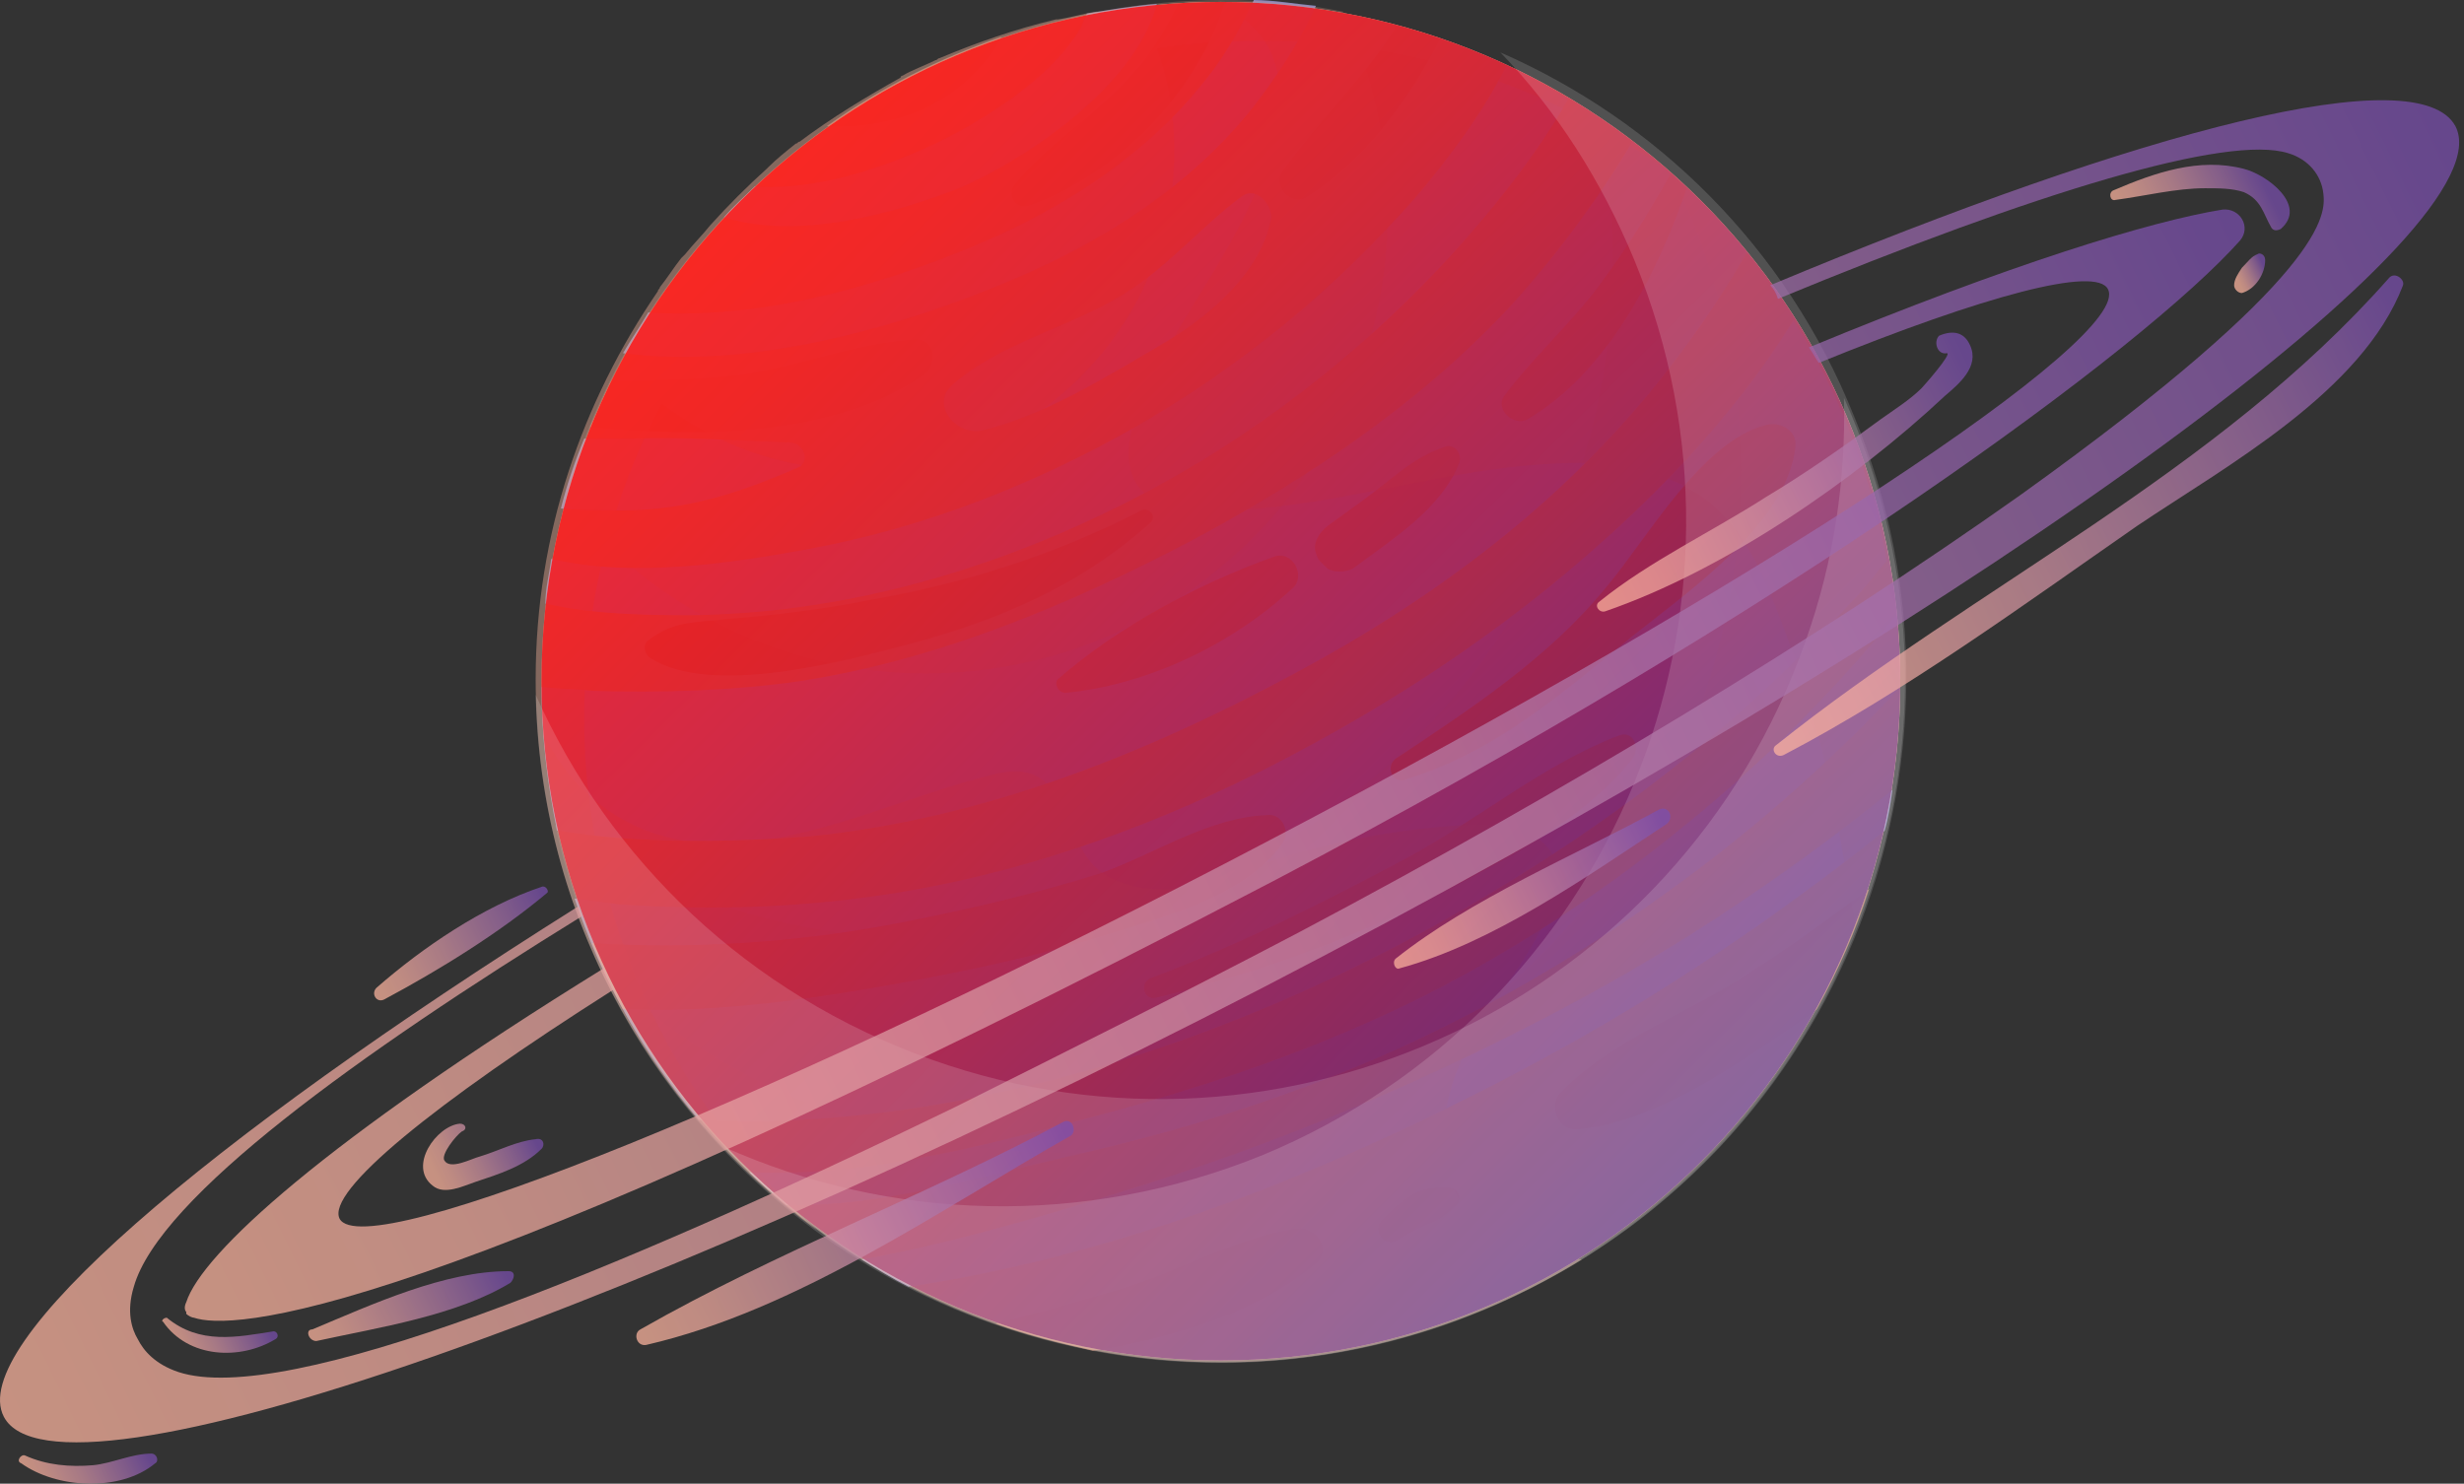 <svg width="88" height="53" viewBox="0 0 88 53" fill="none" xmlns="http://www.w3.org/2000/svg">
<rect x="0" y="0" width="88" height="53" fill="#333333" stroke="none"/>
<path d="M43.602 48.597C57.003 48.597 67.866 37.734 67.866 24.333C67.866 10.933 57.003 0.069 43.602 0.069C30.202 0.069 19.339 10.933 19.339 24.333C19.339 37.734 30.202 48.597 43.602 48.597Z" fill="#E7A993"/>
<g opacity="0.66">
<path d="M22.181 18.233C24.538 18.233 26.41 17.609 28.49 16.707C28.975 16.5 28.698 15.806 28.212 15.806C26.271 15.737 24.469 15.598 22.528 15.668C21.973 15.668 21.418 15.668 20.864 15.668C20.517 16.5 20.24 17.331 20.032 18.163C20.794 18.233 21.488 18.233 22.181 18.233Z" fill="#B2AFFF"/>
<path d="M50.535 7.071C47.693 10.329 44.296 13.102 40.552 15.251C36.878 17.331 32.996 18.856 28.836 19.619C26.202 20.104 22.597 20.659 19.685 19.965C19.616 20.52 19.477 21.005 19.477 21.56C21.28 21.976 23.36 21.976 24.746 21.976C29.876 21.907 34.937 20.52 39.512 18.302C44.157 16.083 48.455 12.825 51.922 9.012C53.239 7.556 54.833 5.615 56.012 3.535C55.319 3.12 54.556 2.704 53.793 2.357C52.961 4.021 51.783 5.615 50.535 7.071Z" fill="#B2AFFF"/>
<path d="M34.244 6.725C36.531 5.754 40.552 3.12 41.315 0.139C40.483 0.208 39.651 0.347 38.819 0.485C38.75 0.624 38.68 0.763 38.611 0.971C37.71 2.496 36.115 3.605 34.59 4.506C32.788 5.546 29.599 6.863 26.964 6.655C26.618 7.002 26.202 7.348 25.855 7.764C28.49 8.596 31.956 7.626 34.244 6.725Z" fill="#B2AFFF"/>
<path d="M28.906 29.879C35.075 29.255 40.83 26.968 46.237 24.056C51.159 21.422 55.734 18.025 59.27 13.588C60.379 12.201 61.488 10.607 62.39 9.012C61.211 7.557 59.825 6.239 58.3 5.061C56.982 7.279 55.388 9.359 53.863 11.023C50.604 14.489 46.653 17.123 42.493 19.342C38.126 21.63 33.481 23.571 28.559 24.333C26.133 24.68 23.637 24.749 21.21 24.68C20.587 24.61 19.963 24.61 19.339 24.541C19.339 26.274 19.547 28.007 19.893 29.671C22.874 30.157 26.063 30.087 28.906 29.879Z" fill="#B2AFFF"/>
<path d="M67.312 29.671C67.45 29.186 67.52 28.701 67.589 28.215C63.638 31.404 59.339 34.247 54.833 36.534C50.396 38.822 45.752 40.763 40.968 42.288C37.641 43.328 34.244 44.368 30.777 44.992C31.332 45.339 31.887 45.685 32.441 45.963C40.413 44.784 48.247 41.526 55.041 37.852C59.409 35.495 63.499 32.721 67.312 29.671Z" fill="#B2AFFF"/>
<path d="M42.84 3.12C40.968 5.407 38.403 7.141 35.7 8.388C31.817 10.121 27.38 11.439 23.152 11.161C22.874 11.647 22.528 12.132 22.25 12.617C26.965 13.241 32.441 11.577 36.185 9.983C39.443 8.596 42.493 6.655 44.712 3.882C45.474 2.912 46.376 1.594 46.999 0.208C46.237 0.139 45.474 0 44.781 0C44.227 1.179 43.602 2.218 42.84 3.12Z" fill="#B2AFFF"/>
<path d="M52.407 36.257C57.953 33.415 63.429 29.325 67.866 24.541C67.866 24.472 67.866 24.402 67.866 24.333C67.866 23.571 67.797 22.739 67.728 21.976C66.341 23.64 64.885 25.234 63.291 26.759C60.102 29.741 56.636 32.375 52.823 34.524C48.802 36.812 44.434 38.406 39.928 39.654C35.769 40.763 31.124 42.08 26.756 41.872C27.172 42.288 27.588 42.635 28.074 43.051C31.471 43.12 35.075 42.011 38.126 41.318C43.048 40.209 47.901 38.614 52.407 36.257Z" fill="#B2AFFF"/>
<path d="M31.679 39.723C38.611 38.822 45.197 36.396 51.228 33.068C56.705 30.018 61.904 26.205 66.064 21.56C66.549 21.075 66.965 20.52 67.381 20.035C66.826 16.915 65.648 14.004 64.053 11.439C62.806 13.449 61.35 15.252 59.755 16.915C56.012 20.798 51.644 23.987 46.93 26.552C42.008 29.255 36.67 31.266 31.124 32.028C28.143 32.444 25.093 32.514 22.112 32.306C21.557 32.236 21.072 32.167 20.517 32.098C21.488 35.009 23.013 37.713 24.954 40.001C27.242 40.139 29.46 40.001 31.679 39.723Z" fill="#B2AFFF"/>
<path d="M44.365 7.002C42.771 8.18 41.523 9.775 39.72 10.745C37.849 11.785 35.63 12.34 34.036 13.726C33.204 14.419 34.105 15.529 35.006 15.39C37.224 14.905 39.651 13.38 41.661 12.201C43.256 11.231 45.058 9.705 45.405 7.764C45.405 7.279 44.85 6.655 44.365 7.002Z" fill="#B2AFFF"/>
</g>
<path d="M64.123 15.945C64.192 15.39 63.568 15.043 63.083 15.182C60.795 15.737 58.854 19.203 57.398 20.936C55.318 23.501 52.545 25.304 49.842 27.106C49.495 27.383 49.703 27.938 50.119 27.869C53.377 26.898 55.804 24.749 58.369 22.669C60.379 21.075 63.845 18.648 64.123 15.945Z" fill="#E79174"/>
<path d="M40.76 18.233C37.641 19.827 34.59 20.798 31.124 21.422C29.391 21.768 27.658 21.976 25.925 22.115C24.746 22.253 24.053 22.184 23.152 22.877C22.944 23.016 23.013 23.363 23.221 23.501C25.37 24.888 30.084 23.64 32.441 23.016C35.63 22.184 38.68 20.867 41.107 18.648C41.315 18.441 41.038 18.094 40.76 18.233Z" fill="#E79174"/>
<g opacity="0.63">
<path d="M50.396 42.704C49.98 42.982 49.634 43.259 49.356 43.605C49.01 43.952 49.426 44.576 49.911 44.299C50.258 44.091 50.604 43.883 50.951 43.744C51.367 43.605 51.644 43.398 51.922 43.12C52.268 42.912 52.13 42.427 51.714 42.427C51.228 42.427 50.812 42.427 50.396 42.704Z" fill="#E79174"/>
<path d="M51.644 15.945C50.812 16.222 50.258 16.638 49.564 17.193C48.871 17.747 48.178 18.233 47.415 18.787C47.138 18.995 46.861 19.411 46.999 19.758C47.069 20.035 47.207 20.104 47.415 20.312C47.623 20.451 48.039 20.451 48.317 20.312C49.703 19.272 51.505 18.163 52.13 16.499C52.199 16.153 51.922 15.876 51.644 15.945Z" fill="#E79174"/>
<path d="M38.056 24.749C40.968 24.472 44.018 23.016 46.167 21.006C46.653 20.59 46.167 19.619 45.474 19.896C42.77 20.867 39.928 22.392 37.779 24.264C37.641 24.403 37.779 24.749 38.056 24.749Z" fill="#E79174"/>
<path d="M58.3 27.106C58.577 26.76 58.369 26.066 57.814 26.274C55.111 27.314 52.823 29.255 50.258 30.642C47.277 32.236 44.227 33.761 41.107 34.94C40.691 35.079 40.83 35.772 41.315 35.633C44.434 34.871 47.485 33.831 50.396 32.444C53.1 31.058 56.358 29.533 58.3 27.106Z" fill="#E79174"/>
<path d="M49.772 1.109C48.594 2.912 47.069 4.368 45.821 6.101C45.405 6.655 46.167 7.418 46.722 7.002C48.733 5.685 50.258 3.674 51.436 1.387C50.882 1.179 50.396 1.04 49.842 0.901C49.842 0.971 49.772 1.04 49.772 1.109Z" fill="#E79174"/>
<path d="M57.121 10.191C56.081 11.577 54.764 12.756 53.724 14.142C53.377 14.628 54.071 15.252 54.556 14.974C57.398 13.31 59.201 9.775 60.24 6.725C60.033 6.517 59.825 6.378 59.686 6.17C58.923 7.556 58.092 8.874 57.121 10.191Z" fill="#E79174"/>
<path d="M62.736 34.593C60.518 36.118 57.606 37.089 55.734 39.03C55.318 39.446 55.596 40.347 56.289 40.347C59.201 40.07 61.974 38.059 64.331 36.465C64.539 36.326 64.747 36.188 64.885 36.049C65.648 34.662 66.272 33.276 66.757 31.751C65.44 32.721 64.123 33.692 62.736 34.593Z" fill="#E79174"/>
<path d="M36.739 7.348C39.859 6.239 42.771 3.328 43.741 0.069C43.672 0.069 43.602 0.069 43.602 0.069C43.117 0.069 42.632 0.069 42.077 0.139C41.592 1.179 40.968 2.149 40.136 2.981C38.888 4.298 37.363 5.199 36.254 6.586C35.977 6.863 36.185 7.487 36.739 7.348Z" fill="#E79174"/>
<path d="M32.996 13.38C33.481 13.033 33.412 12.063 32.649 12.132C30.361 12.271 28.212 13.241 25.924 13.449C24.538 13.588 23.151 13.588 21.834 13.588C21.557 14.143 21.349 14.697 21.072 15.252C25.162 15.668 29.945 15.529 32.996 13.38Z" fill="#E79174"/>
<path d="M46.999 45.131C47.623 44.576 46.93 43.813 46.306 43.883C44.088 44.23 42.008 45.477 39.859 46.101C38.403 46.517 37.017 46.933 35.561 47.28C36.67 47.696 37.849 47.973 39.027 48.25C42.008 47.765 44.92 46.864 46.999 45.131Z" fill="#E79174"/>
<path d="M31.193 35.287C33.966 34.801 36.739 34.247 39.443 33.415C41.592 32.722 44.504 32.028 45.821 30.087C46.098 29.671 45.752 29.047 45.266 29.117C43.187 29.186 41.245 30.503 39.304 31.196C36.878 31.959 34.452 32.514 31.956 32.999C28.282 33.692 24.746 33.9 21.141 33.692C21.488 34.524 21.834 35.287 22.25 36.049C25.231 36.188 28.351 35.772 31.193 35.287Z" fill="#E79174"/>
<path d="M35.769 1.317C33.55 2.08 31.471 3.12 29.529 4.506C30.847 4.576 32.233 4.298 33.273 3.744C34.244 3.258 35.214 2.357 35.769 1.317Z" fill="#E79174"/>
</g>
<path opacity="0.36" d="M43.602 0.069C44.365 0.624 45.197 1.109 45.544 2.288C45.821 3.189 45.682 4.16 45.474 4.991C44.642 8.458 42.077 11.161 40.691 14.489C40.344 15.39 40.067 16.499 40.621 17.331C41.176 18.094 42.147 18.233 43.048 18.233C47.207 18.302 51.228 16.777 55.388 16.569C57.398 16.43 59.478 16.707 61.072 17.955C62.251 18.926 62.875 20.312 63.429 21.699C64.4 24.195 65.163 26.829 65.648 29.463C65.856 30.642 65.995 31.82 66.272 32.999C67.312 30.295 67.866 27.384 67.866 24.333C67.866 10.953 56.982 0.069 43.602 0.069Z" fill="#E7A993"/>
<path opacity="0.36" d="M43.602 48.666C48.317 48.666 52.754 47.28 56.497 44.992C56.081 44.923 55.665 44.853 55.249 44.715C54.279 44.507 53.308 44.16 52.615 43.467C51.159 42.011 51.367 39.585 52.268 37.713C53.169 35.841 54.625 34.316 55.388 32.444C55.596 31.959 55.734 31.404 55.596 30.919C55.319 29.671 53.724 29.394 52.476 29.463C49.911 29.602 47.346 30.087 44.92 30.919C43.88 31.266 42.909 31.681 41.8 31.751C40.691 31.82 39.512 31.543 38.888 30.711C38.126 29.74 38.056 28.146 36.878 27.661C36.323 27.453 35.769 27.591 35.214 27.73C31.193 28.77 26.965 31.127 23.082 29.671C21.488 29.047 20.24 27.869 19.477 26.343C20.379 38.822 30.847 48.666 43.602 48.666Z" fill="#E7A993"/>
<path opacity="0.15" d="M57.052 4.16C57.398 5.823 57.606 7.487 57.606 9.29C57.606 22.739 46.722 33.554 33.342 33.554C28.351 33.554 23.706 32.028 19.824 29.463C22.181 40.417 31.887 48.666 43.602 48.666C57.052 48.666 67.866 37.782 67.866 24.403C67.866 15.945 63.568 8.527 57.052 4.16Z" fill="#E7A993"/>
<path opacity="0.15" d="M59.686 6.17C61.281 9.428 62.182 13.033 62.182 16.915C62.182 30.364 51.298 41.179 37.918 41.179C31.748 41.179 26.063 38.822 21.765 35.009C25.717 43.051 33.966 48.597 43.602 48.597C57.052 48.597 67.866 37.713 67.866 24.333C67.866 17.123 64.747 10.676 59.686 6.17Z" fill="#E7A993"/>
<path opacity="0.45" d="M59.547 6.101C55.249 2.357 49.703 0.069 43.533 0.069C42.077 0.069 40.691 0.208 39.304 0.416C39.235 0.416 39.235 0.416 39.166 0.416C38.68 0.485 38.264 0.624 37.779 0.693H37.71C36.254 1.04 34.867 1.525 33.55 2.08C33.481 2.08 33.481 2.149 33.412 2.149C32.996 2.357 32.58 2.496 32.233 2.704C32.233 2.704 32.164 2.704 32.164 2.773C30.916 3.466 29.668 4.229 28.559 5.061C28.49 5.061 28.49 5.13 28.42 5.13C28.074 5.407 27.727 5.685 27.45 5.962L27.38 6.031C26.687 6.655 25.994 7.348 25.37 8.042C25.093 8.388 24.746 8.735 24.469 9.082C24.399 9.151 24.399 9.151 24.33 9.22C24.053 9.567 23.845 9.914 23.567 10.26C23.567 10.329 23.498 10.329 23.498 10.399C20.794 14.35 19.131 19.064 19.131 24.264C19.131 32.375 23.082 39.515 29.183 43.952C24.122 39.515 20.864 32.929 20.864 25.65C20.864 21.63 21.834 17.747 23.637 14.42C25.578 15.876 27.935 16.777 30.569 16.777C36.878 16.777 41.939 11.647 41.939 5.407C41.939 4.09 41.731 2.842 41.315 1.733C42.563 1.525 43.88 1.456 45.128 1.456C50.604 1.456 55.526 3.189 59.547 6.101Z" fill="#E7A993"/>
<path opacity="0.25" d="M20.171 17.817C23.221 21.63 27.866 24.056 33.065 24.056C42.147 24.056 49.565 16.707 49.565 7.556C49.565 4.991 49.01 2.565 47.97 0.416C46.584 0.139 45.128 0 43.602 0C32.441 0.069 23.013 7.626 20.171 17.817Z" fill="#E7A993"/>
<path opacity="0.76" d="M43.602 48.597C57.003 48.597 67.866 37.734 67.866 24.333C67.866 10.933 57.003 0.069 43.602 0.069C30.202 0.069 19.339 10.933 19.339 24.333C19.339 37.734 30.202 48.597 43.602 48.597Z" fill="url(#paint0_linear_74_58363)"/>
<path opacity="0.15" d="M65.856 14.212C65.925 17.123 65.509 20.035 64.469 22.947C59.963 35.703 45.959 42.358 33.273 37.852C26.687 35.495 21.765 30.711 19.131 24.818C19.339 34.663 25.578 43.814 35.422 47.28C48.178 51.786 62.112 45.131 66.618 32.375C68.837 26.205 68.352 19.758 65.856 14.212Z" fill="url(#paint1_linear_74_58363)"/>
<path opacity="0.15" d="M53.585 1.872C55.596 3.951 57.19 6.447 58.369 9.289C63.499 21.768 57.606 36.049 45.128 41.248C38.68 43.883 31.748 43.605 25.855 40.971C32.58 48.111 43.325 50.815 52.961 46.794C65.44 41.664 71.402 27.314 66.203 14.835C63.776 8.804 59.131 4.298 53.585 1.872Z" fill="url(#paint2_linear_74_58363)"/>
<g opacity="0.72">
<path d="M21.904 35.356C21.765 35.079 21.696 34.801 21.557 34.593C11.574 40.763 7.207 44.784 6.652 46.517C6.583 46.656 6.583 46.795 6.652 46.864V46.933C6.722 47.003 6.86 47.072 6.93 47.072C8.177 47.488 14.694 47.557 45.474 31.474C63.984 21.768 76.601 12.409 79.998 8.596C80.414 8.111 79.998 7.418 79.374 7.487C76.809 7.903 71.818 9.428 64.608 12.409C64.747 12.617 64.816 12.756 64.955 12.964C70.917 10.538 74.868 9.498 75.284 10.33C76.185 12.063 62.806 20.867 45.336 30.018C27.935 39.169 13.03 45.2 12.129 43.536C11.644 42.566 15.457 39.446 21.904 35.356Z" fill="url(#paint3_linear_74_58363)"/>
<path d="M63.221 10.191C63.36 10.329 63.429 10.468 63.499 10.676C72.719 6.863 79.582 4.783 81.731 5.476C82.425 5.684 82.91 6.239 82.979 6.932C83.049 7.626 83.187 9.775 72.165 17.678C65.024 22.738 55.873 28.285 46.445 33.276C42.493 35.356 38.195 37.505 34.036 39.584C21.904 45.477 10.188 50.261 6.375 49.013C5.543 48.735 5.127 48.25 4.919 47.834C4.711 47.488 4.503 46.864 4.78 45.962C5.682 42.773 12.822 37.643 20.794 32.721C20.725 32.583 20.725 32.513 20.656 32.375C7.207 40.832 -1.182 48.042 0.136 50.607C2.007 54.212 23.151 46.864 47.346 34.108C71.541 21.352 89.565 8.111 87.693 4.506C86.376 2.08 76.671 4.575 63.221 10.191Z" fill="url(#paint4_linear_74_58363)"/>
<path d="M69.53 12.617C69.738 12.617 68.698 13.796 68.629 13.865C68.213 14.281 67.658 14.628 67.173 14.974C65.856 15.945 64.469 16.916 63.083 17.747C61.142 18.995 58.923 20.035 57.121 21.491C56.913 21.63 57.121 21.907 57.329 21.837C61.558 20.382 66.203 17.193 69.461 14.142C69.946 13.726 70.709 13.103 70.362 12.34C70.154 11.855 69.738 11.785 69.253 11.993C69.045 12.201 69.184 12.687 69.53 12.617Z" fill="url(#paint5_linear_74_58363)"/>
<path d="M85.336 9.914C79.166 16.915 70.639 20.867 63.429 26.621C63.221 26.759 63.429 27.106 63.707 26.968C68.074 24.68 72.234 21.63 76.324 18.787C79.513 16.638 84.366 14.004 85.822 10.191C85.891 9.983 85.544 9.706 85.336 9.914Z" fill="url(#paint6_linear_74_58363)"/>
<path d="M59.27 28.909C56.22 30.572 52.545 32.097 49.842 34.247C49.703 34.385 49.842 34.663 49.98 34.593C53.308 33.692 56.636 31.335 59.478 29.463C59.825 29.255 59.617 28.77 59.27 28.909Z" fill="url(#paint7_linear_74_58363)"/>
<path d="M37.987 40.07C33.065 42.704 27.727 44.715 22.874 47.487C22.597 47.626 22.736 48.111 23.082 48.042C28.49 46.794 33.481 43.259 38.264 40.555C38.472 40.347 38.264 39.931 37.987 40.07Z" fill="url(#paint8_linear_74_58363)"/>
<path d="M16.427 40.139C15.595 40.209 14.555 41.664 15.457 42.358C15.872 42.704 16.566 42.358 16.982 42.219C17.814 41.942 18.715 41.664 19.339 41.04C19.477 40.902 19.408 40.624 19.131 40.694C18.438 40.763 17.814 41.11 17.12 41.318C16.843 41.387 16.08 41.803 15.872 41.456C15.734 41.248 16.288 40.555 16.496 40.416C16.704 40.347 16.635 40.139 16.427 40.139Z" fill="url(#paint9_linear_74_58363)"/>
<path d="M0.759 52.271C2.007 53.172 4.295 53.311 5.543 52.271C5.682 52.202 5.612 51.925 5.404 51.925C4.711 51.925 4.018 52.271 3.325 52.34C2.493 52.41 1.661 52.34 0.898 51.994C0.759 51.925 0.552 52.202 0.759 52.271Z" fill="url(#paint10_linear_74_58363)"/>
<path d="M5.82 47.21C6.722 48.528 8.593 48.597 9.841 47.834C9.98 47.765 9.91 47.557 9.772 47.557C8.455 47.765 7.137 48.042 5.959 47.072C5.82 47.072 5.751 47.21 5.82 47.21Z" fill="url(#paint11_linear_74_58363)"/>
<path d="M11.297 47.904C13.515 47.419 16.288 47.003 18.23 45.824C18.368 45.685 18.437 45.408 18.16 45.408C15.872 45.408 13.307 46.587 11.158 47.488C10.881 47.488 11.02 47.904 11.297 47.904Z" fill="url(#paint12_linear_74_58363)"/>
<path d="M19.339 31.681C17.259 32.375 15.11 33.831 13.446 35.286C13.238 35.494 13.446 35.841 13.723 35.702C15.665 34.662 17.814 33.345 19.547 31.889C19.616 31.82 19.477 31.612 19.339 31.681Z" fill="url(#paint13_linear_74_58363)"/>
<path d="M75.561 7.14C76.601 7.002 77.71 6.724 78.75 6.724C79.236 6.724 79.721 6.724 80.137 6.863C80.761 7.14 80.83 7.626 81.108 8.111C81.177 8.25 81.316 8.25 81.454 8.18C82.425 7.348 80.969 6.239 80.137 6.031C78.542 5.615 76.948 6.17 75.492 6.794C75.284 6.863 75.353 7.21 75.561 7.14Z" fill="url(#paint14_linear_74_58363)"/>
<path d="M80.622 9.082C80.414 9.151 80.275 9.359 80.067 9.567C79.929 9.775 79.79 9.983 79.79 10.191C79.79 10.329 79.929 10.468 80.067 10.468C80.553 10.329 80.899 9.775 80.899 9.29C80.899 9.082 80.692 9.012 80.622 9.082Z" fill="url(#paint15_linear_74_58363)"/>
</g>
<defs>
<linearGradient id="paint0_linear_74_58363" x1="26.396" y1="7.176" x2="60.753" y2="41.532" gradientUnits="userSpaceOnUse">
<stop stop-color="#FF0000"/>
<stop offset="0.106" stop-color="#F30007"/>
<stop offset="0.298" stop-color="#D20119"/>
<stop offset="0.556" stop-color="#9D0236"/>
<stop offset="0.866" stop-color="#55045E"/>
<stop offset="0.997" stop-color="#340570"/>
</linearGradient>
<linearGradient id="paint1_linear_74_58363" x1="41.268" y1="14.589" x2="49.301" y2="48.095" gradientUnits="userSpaceOnUse">
<stop offset="0.242" stop-color="white"/>
<stop offset="0.92" stop-color="white"/>
<stop offset="1" stop-color="white"/>
</linearGradient>
<linearGradient id="paint2_linear_74_58363" x1="35.513" y1="18.593" x2="63.893" y2="38.129" gradientUnits="userSpaceOnUse">
<stop offset="0.242" stop-color="white"/>
<stop offset="0.92" stop-color="white"/>
<stop offset="1" stop-color="white"/>
</linearGradient>
<linearGradient id="paint3_linear_74_58363" x1="6.131" y1="45.795" x2="80.904" y2="9.448" gradientUnits="userSpaceOnUse">
<stop stop-color="#FFB6A0"/>
<stop offset="0.148" stop-color="#F3ACA1"/>
<stop offset="0.417" stop-color="#D293A5"/>
<stop offset="0.774" stop-color="#9E6BAB"/>
<stop offset="0.994" stop-color="#7A4FAF"/>
</linearGradient>
<linearGradient id="paint4_linear_74_58363" x1="-0.468" y1="49.321" x2="88.447" y2="6.099" gradientUnits="userSpaceOnUse">
<stop stop-color="#FFB6A0"/>
<stop offset="0.148" stop-color="#F3ACA1"/>
<stop offset="0.417" stop-color="#D293A5"/>
<stop offset="0.774" stop-color="#9E6BAB"/>
<stop offset="0.994" stop-color="#7A4FAF"/>
</linearGradient>
<linearGradient id="paint5_linear_74_58363" x1="56.653" y1="20.354" x2="70.669" y2="13.541" gradientUnits="userSpaceOnUse">
<stop stop-color="#FFB6A0"/>
<stop offset="0.148" stop-color="#F3ACA1"/>
<stop offset="0.417" stop-color="#D293A5"/>
<stop offset="0.774" stop-color="#9E6BAB"/>
<stop offset="0.994" stop-color="#7A4FAF"/>
</linearGradient>
<linearGradient id="paint6_linear_74_58363" x1="62.374" y1="24.33" x2="86.719" y2="12.496" gradientUnits="userSpaceOnUse">
<stop stop-color="#FFB6A0"/>
<stop offset="0.148" stop-color="#F3ACA1"/>
<stop offset="0.417" stop-color="#D293A5"/>
<stop offset="0.774" stop-color="#9E6BAB"/>
<stop offset="0.994" stop-color="#7A4FAF"/>
</linearGradient>
<linearGradient id="paint7_linear_74_58363" x1="49.861" y1="34.257" x2="59.546" y2="29.549" gradientUnits="userSpaceOnUse">
<stop stop-color="#FFB6A0"/>
<stop offset="0.148" stop-color="#F3ACA1"/>
<stop offset="0.417" stop-color="#D293A5"/>
<stop offset="0.774" stop-color="#9E6BAB"/>
<stop offset="0.994" stop-color="#7A4FAF"/>
</linearGradient>
<linearGradient id="paint8_linear_74_58363" x1="23.057" y1="47.934" x2="38.215" y2="40.566" gradientUnits="userSpaceOnUse">
<stop stop-color="#FFB6A0"/>
<stop offset="0.148" stop-color="#F3ACA1"/>
<stop offset="0.417" stop-color="#D293A5"/>
<stop offset="0.774" stop-color="#9E6BAB"/>
<stop offset="0.994" stop-color="#7A4FAF"/>
</linearGradient>
<linearGradient id="paint9_linear_74_58363" x1="15.47" y1="41.854" x2="18.886" y2="40.193" gradientUnits="userSpaceOnUse">
<stop stop-color="#FFB6A0"/>
<stop offset="0.148" stop-color="#F3ACA1"/>
<stop offset="0.417" stop-color="#D293A5"/>
<stop offset="0.774" stop-color="#9E6BAB"/>
<stop offset="0.994" stop-color="#7A4FAF"/>
</linearGradient>
<linearGradient id="paint10_linear_74_58363" x1="1.243" y1="53.133" x2="4.992" y2="51.311" gradientUnits="userSpaceOnUse">
<stop stop-color="#FFB6A0"/>
<stop offset="0.148" stop-color="#F3ACA1"/>
<stop offset="0.417" stop-color="#D293A5"/>
<stop offset="0.774" stop-color="#9E6BAB"/>
<stop offset="0.994" stop-color="#7A4FAF"/>
</linearGradient>
<linearGradient id="paint11_linear_74_58363" x1="6.284" y1="48.236" x2="9.278" y2="46.781" gradientUnits="userSpaceOnUse">
<stop stop-color="#FFB6A0"/>
<stop offset="0.148" stop-color="#F3ACA1"/>
<stop offset="0.417" stop-color="#D293A5"/>
<stop offset="0.774" stop-color="#9E6BAB"/>
<stop offset="0.994" stop-color="#7A4FAF"/>
</linearGradient>
<linearGradient id="paint12_linear_74_58363" x1="11.497" y1="48.149" x2="17.884" y2="45.044" gradientUnits="userSpaceOnUse">
<stop stop-color="#FFB6A0"/>
<stop offset="0.148" stop-color="#F3ACA1"/>
<stop offset="0.417" stop-color="#D293A5"/>
<stop offset="0.774" stop-color="#9E6BAB"/>
<stop offset="0.994" stop-color="#7A4FAF"/>
</linearGradient>
<linearGradient id="paint13_linear_74_58363" x1="13.408" y1="35.136" x2="19.561" y2="32.145" gradientUnits="userSpaceOnUse">
<stop stop-color="#FFB6A0"/>
<stop offset="0.148" stop-color="#F3ACA1"/>
<stop offset="0.417" stop-color="#D293A5"/>
<stop offset="0.774" stop-color="#9E6BAB"/>
<stop offset="0.994" stop-color="#7A4FAF"/>
</linearGradient>
<linearGradient id="paint14_linear_74_58363" x1="76.28" y1="8.559" x2="80.806" y2="6.358" gradientUnits="userSpaceOnUse">
<stop stop-color="#FFB6A0"/>
<stop offset="0.148" stop-color="#F3ACA1"/>
<stop offset="0.417" stop-color="#D293A5"/>
<stop offset="0.774" stop-color="#9E6BAB"/>
<stop offset="0.994" stop-color="#7A4FAF"/>
</linearGradient>
<linearGradient id="paint15_linear_74_58363" x1="79.9" y1="9.957" x2="80.847" y2="9.496" gradientUnits="userSpaceOnUse">
<stop stop-color="#FFB6A0"/>
<stop offset="0.148" stop-color="#F3ACA1"/>
<stop offset="0.417" stop-color="#D293A5"/>
<stop offset="0.774" stop-color="#9E6BAB"/>
<stop offset="0.994" stop-color="#7A4FAF"/>
</linearGradient>
</defs>
</svg>
